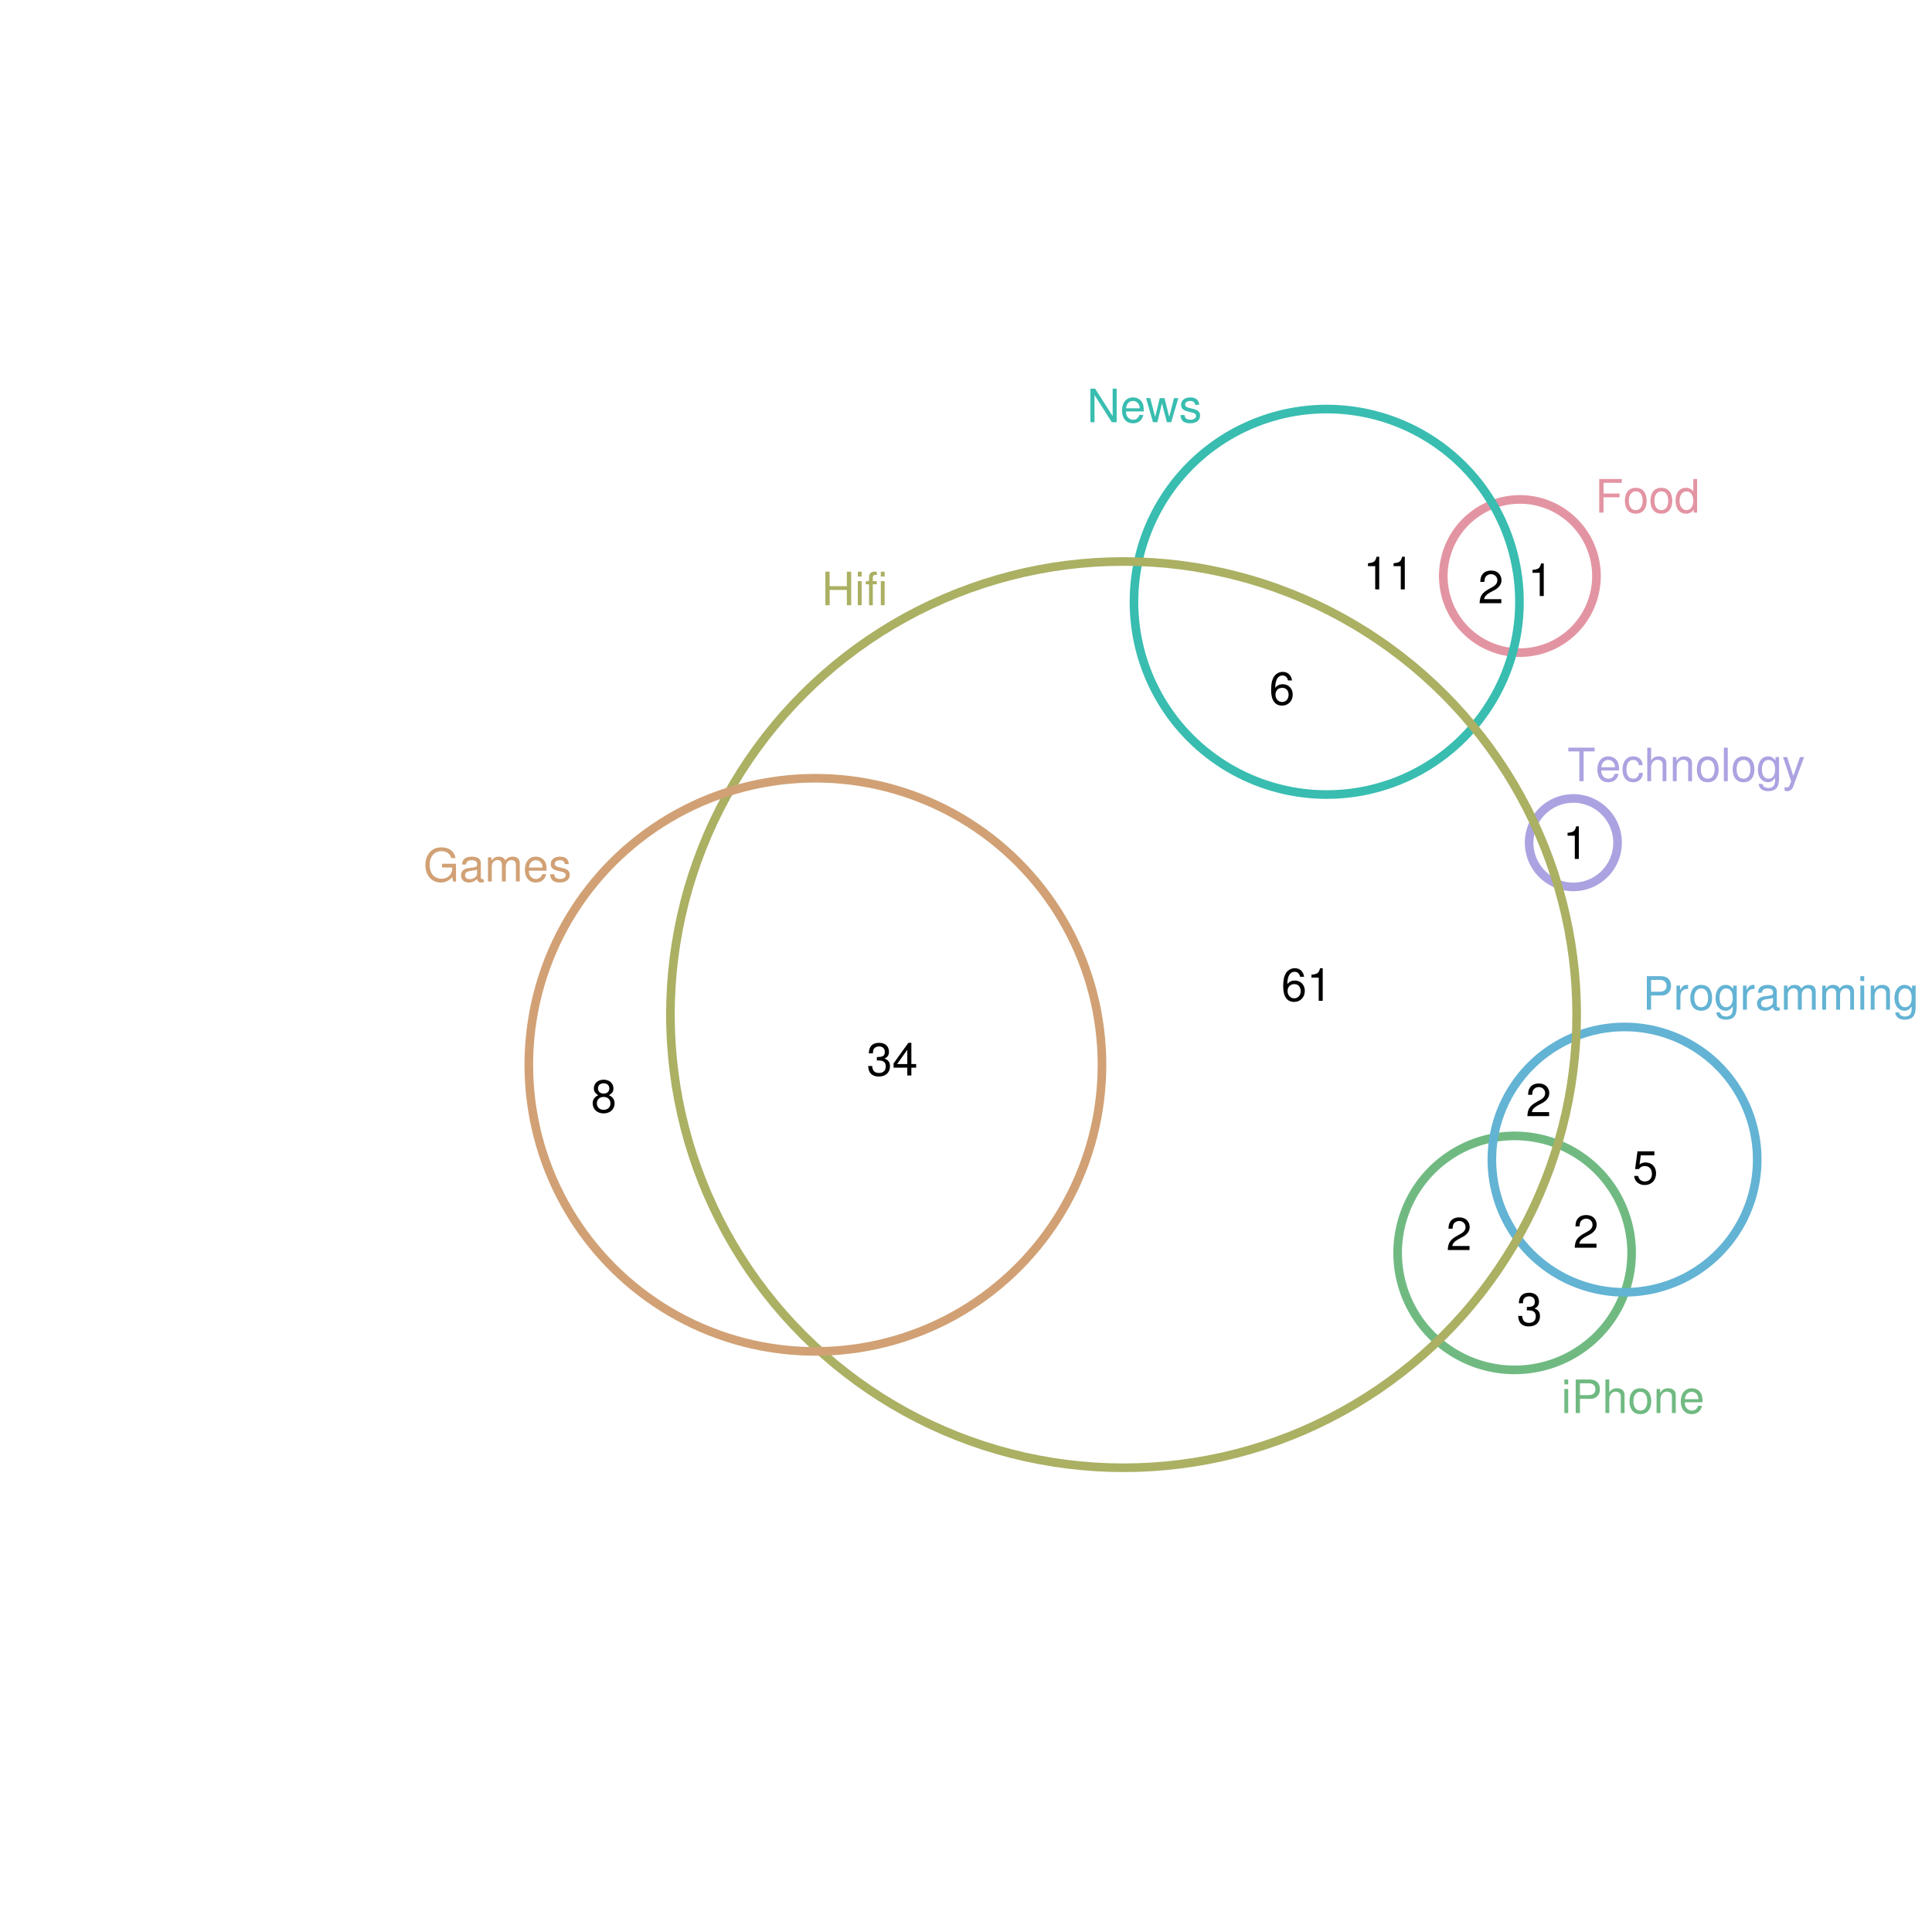 <?xml version="1.0" encoding="UTF-8" standalone="no"?>
<svg
   xmlns:dc="http://purl.org/dc/elements/1.1/"
   xmlns:cc="http://creativecommons.org/ns#"
   xmlns:rdf="http://www.w3.org/1999/02/22-rdf-syntax-ns#"
   xmlns:svg="http://www.w3.org/2000/svg"
   xmlns="http://www.w3.org/2000/svg"
   xmlns:xlink="http://www.w3.org/1999/xlink"
   xmlns:sodipodi="http://sodipodi.sourceforge.net/DTD/sodipodi-0.dtd"
   xmlns:inkscape="http://www.inkscape.org/namespaces/inkscape"
   width="504pt"
   height="504pt"
   viewBox="0 0 504 504"
   version="1.1"
   id="svg291"
   inkscape:version="0.91 r13725"
   sodipodi:docname="q28.zones.zones-wilkinson.svg">
  <sodipodi:namedview
     pagecolor="#ffffff"
     bordercolor="#666666"
     borderopacity="1"
     objecttolerance="10"
     gridtolerance="10"
     guidetolerance="10"
     inkscape:pageopacity="0"
     inkscape:pageshadow="2"
     inkscape:window-width="1920"
     inkscape:window-height="1016"
     id="namedview564"
     showgrid="false"
     inkscape:zoom="1.4984127"
     inkscape:cx="320.85954"
     inkscape:cy="386.14561"
     inkscape:window-x="0"
     inkscape:window-y="27"
     inkscape:window-maximized="1"
     inkscape:current-layer="svg291" />
  <defs
     id="defs293">
    <g
       id="g295">
      <symbol
         overflow="visible"
         id="glyph0-0">
        <path
           style="stroke:none;"
           d=""
           id="path298" />
      </symbol>
      <symbol
         overflow="visible"
         id="glyph0-1">
        <path
           style="stroke:none;"
           d="M 4.25 -7.766 L 7.109 -7.766 L 7.109 -8.75 L 0.25 -8.75 L 0.25 -7.766 L 3.125 -7.766 L 3.125 0 L 4.25 0 Z M 4.25 -7.766 "
           id="path301" />
      </symbol>
      <symbol
         overflow="visible"
         id="glyph0-2">
        <path
           style="stroke:none;"
           d="M 6.156 -2.812 C 6.156 -3.766 6.078 -4.344 5.906 -4.812 C 5.5 -5.844 4.531 -6.469 3.359 -6.469 C 1.609 -6.469 0.484 -5.125 0.484 -3.062 C 0.484 -1 1.578 0.281 3.344 0.281 C 4.781 0.281 5.766 -0.547 6.031 -1.906 L 5.016 -1.906 C 4.734 -1.078 4.172 -0.641 3.375 -0.641 C 2.734 -0.641 2.203 -0.938 1.859 -1.469 C 1.625 -1.828 1.531 -2.188 1.531 -2.812 Z M 1.547 -3.625 C 1.625 -4.781 2.344 -5.547 3.344 -5.547 C 4.328 -5.547 5.094 -4.734 5.094 -3.703 C 5.094 -3.672 5.094 -3.641 5.078 -3.625 Z M 1.547 -3.625 "
           id="path304" />
      </symbol>
      <symbol
         overflow="visible"
         id="glyph0-3">
        <path
           style="stroke:none;"
           d="M 5.656 -4.172 C 5.609 -4.781 5.469 -5.188 5.234 -5.531 C 4.797 -6.125 4.047 -6.469 3.172 -6.469 C 1.469 -6.469 0.375 -5.125 0.375 -3.031 C 0.375 -1.016 1.453 0.281 3.156 0.281 C 4.656 0.281 5.609 -0.625 5.719 -2.156 L 4.719 -2.156 C 4.547 -1.156 4.031 -0.641 3.188 -0.641 C 2.078 -0.641 1.422 -1.547 1.422 -3.031 C 1.422 -4.609 2.062 -5.547 3.156 -5.547 C 4 -5.547 4.531 -5.047 4.641 -4.172 Z M 5.656 -4.172 "
           id="path307" />
      </symbol>
      <symbol
         overflow="visible"
         id="glyph0-4">
        <path
           style="stroke:none;"
           d="M 0.844 -8.75 L 0.844 0 L 1.844 0 L 1.844 -3.469 C 1.844 -4.75 2.516 -5.594 3.547 -5.594 C 3.859 -5.594 4.188 -5.484 4.422 -5.297 C 4.719 -5.094 4.844 -4.797 4.844 -4.359 L 4.844 0 L 5.828 0 L 5.828 -4.75 C 5.828 -5.812 5.078 -6.469 3.859 -6.469 C 2.969 -6.469 2.422 -6.188 1.844 -5.422 L 1.844 -8.75 Z M 0.844 -8.75 "
           id="path310" />
      </symbol>
      <symbol
         overflow="visible"
         id="glyph0-5">
        <path
           style="stroke:none;"
           d="M 0.844 -6.281 L 0.844 0 L 1.844 0 L 1.844 -3.469 C 1.844 -4.75 2.516 -5.594 3.547 -5.594 C 4.344 -5.594 4.844 -5.109 4.844 -4.359 L 4.844 0 L 5.844 0 L 5.844 -4.75 C 5.844 -5.797 5.062 -6.469 3.859 -6.469 C 2.922 -6.469 2.312 -6.109 1.766 -5.234 L 1.766 -6.281 Z M 0.844 -6.281 "
           id="path313" />
      </symbol>
      <symbol
         overflow="visible"
         id="glyph0-6">
        <path
           style="stroke:none;"
           d="M 3.266 -6.469 C 1.5 -6.469 0.438 -5.203 0.438 -3.094 C 0.438 -0.984 1.484 0.281 3.281 0.281 C 5.047 0.281 6.125 -0.984 6.125 -3.047 C 6.125 -5.219 5.078 -6.469 3.266 -6.469 Z M 3.281 -5.547 C 4.406 -5.547 5.078 -4.625 5.078 -3.062 C 5.078 -1.578 4.375 -0.641 3.281 -0.641 C 2.156 -0.641 1.469 -1.578 1.469 -3.094 C 1.469 -4.609 2.156 -5.547 3.281 -5.547 Z M 3.281 -5.547 "
           id="path316" />
      </symbol>
      <symbol
         overflow="visible"
         id="glyph0-7">
        <path
           style="stroke:none;"
           d="M 1.828 -8.75 L 0.812 -8.75 L 0.812 0 L 1.828 0 Z M 1.828 -8.75 "
           id="path319" />
      </symbol>
      <symbol
         overflow="visible"
         id="glyph0-8">
        <path
           style="stroke:none;"
           d="M 4.938 -6.281 L 4.938 -5.375 C 4.438 -6.125 3.828 -6.469 3.031 -6.469 C 1.422 -6.469 0.344 -5.078 0.344 -3.031 C 0.344 -2 0.625 -1.156 1.141 -0.562 C 1.609 -0.031 2.281 0.281 2.938 0.281 C 3.734 0.281 4.281 -0.062 4.844 -0.859 L 4.844 -0.531 C 4.844 0.328 4.734 0.844 4.484 1.188 C 4.219 1.562 3.703 1.781 3.094 1.781 C 2.641 1.781 2.234 1.656 1.953 1.438 C 1.734 1.266 1.625 1.094 1.578 0.719 L 0.547 0.719 C 0.656 1.906 1.578 2.609 3.062 2.609 C 4 2.609 4.797 2.312 5.203 1.812 C 5.688 1.234 5.875 0.438 5.875 -1.031 L 5.875 -6.281 Z M 3.125 -5.547 C 4.219 -5.547 4.844 -4.625 4.844 -3.062 C 4.844 -1.562 4.203 -0.641 3.141 -0.641 C 2.047 -0.641 1.391 -1.578 1.391 -3.094 C 1.391 -4.609 2.062 -5.547 3.125 -5.547 Z M 3.125 -5.547 "
           id="path322" />
      </symbol>
      <symbol
         overflow="visible"
         id="glyph0-9">
        <path
           style="stroke:none;"
           d="M 4.656 -6.281 L 2.922 -1.391 L 1.312 -6.281 L 0.234 -6.281 L 2.359 0.031 L 1.984 1.016 C 1.828 1.469 1.594 1.625 1.172 1.625 C 1.031 1.625 0.859 1.609 0.641 1.562 L 0.641 2.453 C 0.859 2.562 1.062 2.609 1.312 2.609 C 1.641 2.609 1.984 2.516 2.25 2.312 C 2.562 2.094 2.75 1.828 2.938 1.312 L 5.734 -6.281 Z M 4.656 -6.281 "
           id="path325" />
      </symbol>
      <symbol
         overflow="visible"
         id="glyph0-10">
        <path
           style="stroke:none;"
           d="M 2.203 -3.984 L 6.375 -3.984 L 6.375 -4.969 L 2.203 -4.969 L 2.203 -7.766 L 6.953 -7.766 L 6.953 -8.75 L 1.078 -8.75 L 1.078 0 L 2.203 0 Z M 2.203 -3.984 "
           id="path328" />
      </symbol>
      <symbol
         overflow="visible"
         id="glyph0-11">
        <path
           style="stroke:none;"
           d="M 5.938 -8.75 L 4.938 -8.75 L 4.938 -5.5 C 4.531 -6.125 3.859 -6.469 3.016 -6.469 C 1.375 -6.469 0.312 -5.156 0.312 -3.156 C 0.312 -1.031 1.359 0.281 3.047 0.281 C 3.906 0.281 4.516 -0.047 5.047 -0.828 L 5.047 0 L 5.938 0 Z M 3.188 -5.531 C 4.266 -5.531 4.938 -4.578 4.938 -3.078 C 4.938 -1.625 4.25 -0.656 3.188 -0.656 C 2.094 -0.656 1.359 -1.625 1.359 -3.094 C 1.359 -4.562 2.094 -5.531 3.188 -5.531 Z M 3.188 -5.531 "
           id="path331" />
      </symbol>
      <symbol
         overflow="visible"
         id="glyph0-12">
        <path
           style="stroke:none;"
           d="M 7.75 -8.75 L 6.703 -8.75 L 6.703 -1.594 L 2.125 -8.75 L 0.906 -8.75 L 0.906 0 L 1.969 0 L 1.969 -7.094 L 6.484 0 L 7.75 0 Z M 7.75 -8.75 "
           id="path334" />
      </symbol>
      <symbol
         overflow="visible"
         id="glyph0-13">
        <path
           style="stroke:none;"
           d="M 6.641 0 L 8.5 -6.281 L 7.375 -6.281 L 6.125 -1.391 L 4.891 -6.281 L 3.656 -6.281 L 2.453 -1.391 L 1.172 -6.281 L 0.078 -6.281 L 1.891 0 L 3.031 0 L 4.234 -4.938 L 5.516 0 Z M 6.641 0 "
           id="path337" />
      </symbol>
      <symbol
         overflow="visible"
         id="glyph0-14">
        <path
           style="stroke:none;"
           d="M 5.25 -4.531 C 5.25 -5.766 4.422 -6.469 2.969 -6.469 C 1.516 -6.469 0.562 -5.719 0.562 -4.547 C 0.562 -3.562 1.062 -3.094 2.562 -2.734 L 3.484 -2.516 C 4.188 -2.344 4.469 -2.094 4.469 -1.625 C 4.469 -1.047 3.875 -0.641 3 -0.641 C 2.453 -0.641 2 -0.797 1.75 -1.062 C 1.594 -1.25 1.531 -1.422 1.469 -1.875 L 0.406 -1.875 C 0.453 -0.422 1.266 0.281 2.922 0.281 C 4.5 0.281 5.516 -0.5 5.516 -1.719 C 5.516 -2.656 4.984 -3.172 3.734 -3.469 L 2.766 -3.703 C 1.953 -3.891 1.609 -4.156 1.609 -4.594 C 1.609 -5.172 2.125 -5.547 2.938 -5.547 C 3.75 -5.547 4.172 -5.203 4.203 -4.531 Z M 5.25 -4.531 "
           id="path340" />
      </symbol>
      <symbol
         overflow="visible"
         id="glyph0-15">
        <path
           style="stroke:none;"
           d="M 1.797 -6.281 L 0.797 -6.281 L 0.797 0 L 1.797 0 Z M 1.797 -8.75 L 0.797 -8.75 L 0.797 -7.484 L 1.797 -7.484 Z M 1.797 -8.75 "
           id="path343" />
      </symbol>
      <symbol
         overflow="visible"
         id="glyph0-16">
        <path
           style="stroke:none;"
           d="M 2.203 -3.703 L 4.953 -3.703 C 5.641 -3.703 6.188 -3.906 6.641 -4.328 C 7.172 -4.812 7.406 -5.375 7.406 -6.188 C 7.406 -7.828 6.438 -8.75 4.703 -8.75 L 1.094 -8.75 L 1.094 0 L 2.203 0 Z M 2.203 -4.688 L 2.203 -7.766 L 4.531 -7.766 C 5.609 -7.766 6.234 -7.188 6.234 -6.234 C 6.234 -5.266 5.609 -4.688 4.531 -4.688 Z M 2.203 -4.688 "
           id="path346" />
      </symbol>
      <symbol
         overflow="visible"
         id="glyph0-17">
        <path
           style="stroke:none;"
           d="M 0.828 -6.281 L 0.828 0 L 1.844 0 L 1.844 -3.266 C 1.844 -4.156 2.062 -4.75 2.547 -5.094 C 2.859 -5.328 3.156 -5.406 3.859 -5.406 L 3.859 -6.438 C 3.688 -6.453 3.594 -6.469 3.469 -6.469 C 2.812 -6.469 2.328 -6.078 1.75 -5.141 L 1.75 -6.281 Z M 0.828 -6.281 "
           id="path349" />
      </symbol>
      <symbol
         overflow="visible"
         id="glyph0-18">
        <path
           style="stroke:none;"
           d="M 6.422 -0.594 C 6.312 -0.562 6.266 -0.562 6.203 -0.562 C 5.859 -0.562 5.656 -0.75 5.656 -1.062 L 5.656 -4.75 C 5.656 -5.875 4.844 -6.469 3.297 -6.469 C 2.391 -6.469 1.625 -6.203 1.219 -5.734 C 0.922 -5.406 0.797 -5.047 0.781 -4.422 L 1.781 -4.422 C 1.875 -5.203 2.328 -5.547 3.266 -5.547 C 4.156 -5.547 4.672 -5.203 4.672 -4.609 L 4.672 -4.344 C 4.672 -3.922 4.422 -3.75 3.625 -3.641 C 2.203 -3.469 1.984 -3.422 1.609 -3.266 C 0.875 -2.969 0.5 -2.406 0.5 -1.578 C 0.5 -0.438 1.297 0.281 2.562 0.281 C 3.359 0.281 4 0 4.703 -0.641 C 4.781 -0.016 5.094 0.281 5.734 0.281 C 5.938 0.281 6.094 0.25 6.422 0.172 Z M 4.672 -1.984 C 4.672 -1.641 4.578 -1.438 4.266 -1.156 C 3.859 -0.797 3.375 -0.594 2.781 -0.594 C 2 -0.594 1.547 -0.969 1.547 -1.609 C 1.547 -2.266 1.984 -2.609 3.062 -2.766 C 4.109 -2.906 4.328 -2.953 4.672 -3.109 Z M 4.672 -1.984 "
           id="path352" />
      </symbol>
      <symbol
         overflow="visible"
         id="glyph0-19">
        <path
           style="stroke:none;"
           d="M 0.844 -6.281 L 0.844 0 L 1.844 0 L 1.844 -3.953 C 1.844 -4.859 2.516 -5.594 3.328 -5.594 C 4.062 -5.594 4.484 -5.141 4.484 -4.328 L 4.484 0 L 5.5 0 L 5.5 -3.953 C 5.5 -4.859 6.156 -5.594 6.969 -5.594 C 7.703 -5.594 8.141 -5.125 8.141 -4.328 L 8.141 0 L 9.141 0 L 9.141 -4.719 C 9.141 -5.844 8.5 -6.469 7.312 -6.469 C 6.484 -6.469 5.969 -6.219 5.391 -5.516 C 5.016 -6.188 4.516 -6.469 3.703 -6.469 C 2.859 -6.469 2.297 -6.156 1.766 -5.406 L 1.766 -6.281 Z M 0.844 -6.281 "
           id="path355" />
      </symbol>
      <symbol
         overflow="visible"
         id="glyph0-20">
        <path
           style="stroke:none;"
           d="M 6.609 -3.984 L 6.609 0 L 7.734 0 L 7.734 -8.75 L 6.609 -8.75 L 6.609 -4.969 L 2.109 -4.969 L 2.109 -8.75 L 1 -8.75 L 1 0 L 2.125 0 L 2.125 -3.984 Z M 6.609 -3.984 "
           id="path358" />
      </symbol>
      <symbol
         overflow="visible"
         id="glyph0-21">
        <path
           style="stroke:none;"
           d="M 3.094 -6.281 L 2.047 -6.281 L 2.047 -7.266 C 2.047 -7.688 2.297 -7.906 2.75 -7.906 C 2.828 -7.906 2.875 -7.906 3.094 -7.891 L 3.094 -8.719 C 2.875 -8.766 2.734 -8.781 2.531 -8.781 C 1.609 -8.781 1.062 -8.25 1.062 -7.359 L 1.062 -6.281 L 0.219 -6.281 L 0.219 -5.469 L 1.062 -5.469 L 1.062 0 L 2.047 0 L 2.047 -5.469 L 3.094 -5.469 Z M 3.094 -6.281 "
           id="path361" />
      </symbol>
      <symbol
         overflow="visible"
         id="glyph0-22">
        <path
           style="stroke:none;"
           d="M 8.516 -4.625 L 4.859 -4.625 L 4.859 -3.641 L 7.531 -3.641 L 7.531 -3.391 C 7.531 -1.844 6.375 -0.703 4.781 -0.703 C 3.891 -0.703 3.078 -1.031 2.562 -1.594 C 1.984 -2.219 1.641 -3.266 1.641 -4.344 C 1.641 -6.484 2.875 -7.906 4.719 -7.906 C 6.047 -7.906 7.016 -7.219 7.25 -6.094 L 8.391 -6.094 C 8.078 -7.875 6.734 -8.891 4.734 -8.891 C 3.656 -8.891 2.797 -8.609 2.109 -8.047 C 1.109 -7.219 0.531 -5.859 0.531 -4.281 C 0.531 -1.594 2.172 0.281 4.531 0.281 C 5.719 0.281 6.672 -0.172 7.531 -1.109 L 7.797 0.047 L 8.516 0.047 Z M 8.516 -4.625 "
           id="path364" />
      </symbol>
      <symbol
         overflow="visible"
         id="glyph0-23">
        <path
           style="stroke:none;"
           d="M 3.109 -6.062 L 3.109 0 L 4.156 0 L 4.156 -8.516 L 3.469 -8.516 C 3.094 -7.203 2.859 -7.016 1.219 -6.812 L 1.219 -6.062 Z M 3.109 -6.062 "
           id="path367" />
      </symbol>
      <symbol
         overflow="visible"
         id="glyph0-24">
        <path
           style="stroke:none;"
           d="M 6.078 -1.047 L 1.594 -1.047 C 1.703 -1.734 2.094 -2.188 3.125 -2.797 L 4.328 -3.438 C 5.516 -4.094 6.125 -4.969 6.125 -6.016 C 6.125 -6.719 5.844 -7.375 5.344 -7.844 C 4.844 -8.297 4.219 -8.516 3.406 -8.516 C 2.328 -8.516 1.531 -8.125 1.062 -7.406 C 0.75 -6.953 0.625 -6.422 0.594 -5.562 L 1.656 -5.562 C 1.688 -6.125 1.766 -6.484 1.906 -6.75 C 2.188 -7.266 2.734 -7.578 3.375 -7.578 C 4.328 -7.578 5.047 -6.906 5.047 -5.984 C 5.047 -5.312 4.656 -4.734 3.906 -4.312 L 2.797 -3.688 C 1.016 -2.672 0.5 -1.875 0.406 0 L 6.078 0 Z M 6.078 -1.047 "
           id="path370" />
      </symbol>
      <symbol
         overflow="visible"
         id="glyph0-25">
        <path
           style="stroke:none;"
           d="M 2.656 -3.906 L 3.234 -3.906 C 4.391 -3.906 4.984 -3.391 4.984 -2.359 C 4.984 -1.297 4.328 -0.656 3.234 -0.656 C 2.078 -0.656 1.516 -1.234 1.438 -2.469 L 0.391 -2.469 C 0.438 -1.781 0.547 -1.344 0.75 -0.953 C 1.188 -0.141 2.031 0.281 3.188 0.281 C 4.938 0.281 6.078 -0.766 6.078 -2.375 C 6.078 -3.453 5.656 -4.062 4.625 -4.406 C 5.422 -4.719 5.812 -5.312 5.812 -6.172 C 5.812 -7.625 4.844 -8.516 3.234 -8.516 C 1.516 -8.516 0.594 -7.578 0.562 -5.766 L 1.625 -5.766 C 1.625 -6.281 1.688 -6.562 1.812 -6.828 C 2.047 -7.297 2.578 -7.578 3.234 -7.578 C 4.172 -7.578 4.734 -7.031 4.734 -6.125 C 4.734 -5.531 4.531 -5.172 4.062 -4.984 C 3.766 -4.859 3.391 -4.812 2.656 -4.797 Z M 2.656 -3.906 "
           id="path373" />
      </symbol>
      <symbol
         overflow="visible"
         id="glyph0-26">
        <path
           style="stroke:none;"
           d="M 5.719 -8.516 L 1.312 -8.516 L 0.688 -3.875 L 1.656 -3.875 C 2.141 -4.469 2.562 -4.672 3.219 -4.672 C 4.359 -4.672 5.078 -3.891 5.078 -2.625 C 5.078 -1.406 4.375 -0.656 3.219 -0.656 C 2.297 -0.656 1.734 -1.125 1.469 -2.094 L 0.422 -2.094 C 0.562 -1.391 0.688 -1.062 0.938 -0.75 C 1.422 -0.094 2.281 0.281 3.234 0.281 C 4.953 0.281 6.156 -0.969 6.156 -2.766 C 6.156 -4.453 5.047 -5.609 3.406 -5.609 C 2.812 -5.609 2.328 -5.453 1.844 -5.094 L 2.172 -7.469 L 5.719 -7.469 Z M 5.719 -8.516 "
           id="path376" />
      </symbol>
      <symbol
         overflow="visible"
         id="glyph0-27">
        <path
           style="stroke:none;"
           d="M 5.969 -6.281 C 5.766 -7.688 4.859 -8.516 3.562 -8.516 C 2.625 -8.516 1.781 -8.047 1.281 -7.297 C 0.75 -6.469 0.516 -5.422 0.516 -3.875 C 0.516 -2.453 0.734 -1.531 1.234 -0.781 C 1.688 -0.094 2.438 0.281 3.375 0.281 C 4.984 0.281 6.156 -0.922 6.156 -2.594 C 6.156 -4.172 5.078 -5.297 3.547 -5.297 C 2.719 -5.297 2.047 -4.969 1.594 -4.344 C 1.609 -6.422 2.281 -7.578 3.484 -7.578 C 4.234 -7.578 4.75 -7.109 4.922 -6.281 Z M 3.422 -4.359 C 4.438 -4.359 5.078 -3.641 5.078 -2.516 C 5.078 -1.438 4.359 -0.656 3.391 -0.656 C 2.406 -0.656 1.656 -1.469 1.656 -2.562 C 1.656 -3.625 2.375 -4.359 3.422 -4.359 Z M 3.422 -4.359 "
           id="path379" />
      </symbol>
      <symbol
         overflow="visible"
         id="glyph0-28">
        <path
           style="stroke:none;"
           d="M 3.922 -2.047 L 3.922 0 L 4.984 0 L 4.984 -2.047 L 6.234 -2.047 L 6.234 -2.984 L 4.984 -2.984 L 4.984 -8.516 L 4.203 -8.516 L 0.344 -3.156 L 0.344 -2.047 Z M 3.922 -2.984 L 1.266 -2.984 L 3.922 -6.703 Z M 3.922 -2.984 "
           id="path382" />
      </symbol>
      <symbol
         overflow="visible"
         id="glyph0-29">
        <path
           style="stroke:none;"
           d="M 4.688 -4.469 C 5.562 -5 5.859 -5.438 5.859 -6.234 C 5.859 -7.578 4.812 -8.516 3.297 -8.516 C 1.797 -8.516 0.75 -7.578 0.75 -6.234 C 0.75 -5.453 1.031 -5.016 1.891 -4.469 C 0.922 -4.016 0.438 -3.297 0.438 -2.359 C 0.438 -0.797 1.625 0.281 3.297 0.281 C 4.984 0.281 6.156 -0.797 6.156 -2.359 C 6.156 -3.297 5.672 -4.016 4.688 -4.469 Z M 3.297 -7.578 C 4.203 -7.578 4.781 -7.047 4.781 -6.219 C 4.781 -5.422 4.188 -4.891 3.297 -4.891 C 2.406 -4.891 1.828 -5.422 1.828 -6.234 C 1.828 -7.047 2.406 -7.578 3.297 -7.578 Z M 3.297 -4.016 C 4.359 -4.016 5.078 -3.344 5.078 -2.344 C 5.078 -1.328 4.359 -0.656 3.281 -0.656 C 2.25 -0.656 1.531 -1.344 1.531 -2.344 C 1.531 -3.344 2.25 -4.016 3.297 -4.016 Z M 3.297 -4.016 "
           id="path385" />
      </symbol>
    </g>
  </defs>
  <path
     inkscape:connector-curvature="0"
     id="path390"
     d="m 421.965,219.465 -0.016,-0.363 -0.027,-0.359 -0.039,-0.359 -0.055,-0.359 -0.062,-0.359 -0.07,-0.352 -0.086,-0.355 -0.094,-0.348 -0.109,-0.348 -0.117,-0.344 -0.129,-0.336 -0.137,-0.336 -0.148,-0.332 -0.16,-0.324 -0.168,-0.32 -0.18,-0.312 -0.191,-0.312 -0.199,-0.301 -0.207,-0.297 -0.219,-0.289 -0.227,-0.285 -0.234,-0.273 -0.246,-0.27 -0.25,-0.258 -0.262,-0.254 -0.266,-0.242 -0.277,-0.238 -0.281,-0.227 -0.293,-0.215 -0.293,-0.211 -0.305,-0.199 -0.309,-0.188 -0.316,-0.18 -0.32,-0.172 -0.324,-0.156 -0.332,-0.148 -0.332,-0.141 -0.34,-0.129 L 414,208.855 413.656,208.75 l -0.352,-0.098 -0.352,-0.082 -0.355,-0.074 -0.355,-0.062 -0.359,-0.051 -0.359,-0.039 -0.363,-0.031 -0.363,-0.016 -0.359,-0.004 -0.363,0.004 -0.363,0.016 -0.359,0.031 -0.363,0.039 -0.355,0.051 -0.359,0.062 -0.355,0.074 -0.352,0.082 -0.348,0.098 -0.348,0.105 -0.344,0.117 -0.34,0.129 -0.332,0.141 -0.332,0.148 -0.324,0.156 -0.32,0.172 -0.316,0.18 -0.309,0.188 -0.301,0.199 -0.297,0.211 -0.289,0.215 -0.285,0.227 -0.273,0.238 -0.27,0.242 -0.262,0.254 -0.25,0.258 -0.246,0.27 -0.234,0.273 -0.227,0.285 -0.219,0.289 -0.207,0.297 -0.199,0.301 -0.188,0.312 -0.18,0.312 -0.172,0.32 -0.16,0.324 -0.148,0.332 -0.137,0.336 -0.129,0.336 -0.117,0.344 -0.105,0.348 -0.098,0.348 -0.082,0.355 -0.074,0.352 -0.062,0.359 -0.051,0.359 -0.039,0.359 -0.031,0.359 -0.016,0.363 -0.008,0.363 0.008,0.363 0.016,0.359 0.031,0.363 0.039,0.359 0.051,0.359 0.062,0.355 0.074,0.355 0.082,0.352 0.098,0.352 0.105,0.344 0.117,0.344 0.129,0.34 0.137,0.336 0.148,0.328 0.16,0.328 0.172,0.32 0.18,0.312 0.188,0.309 0.199,0.305 0.207,0.297 0.219,0.289 0.227,0.281 0.234,0.277 0.246,0.266 0.25,0.262 0.262,0.254 0.27,0.242 0.273,0.234 0.285,0.227 0.289,0.219 0.297,0.207 0.301,0.199 0.309,0.191 0.316,0.18 0.32,0.168 0.324,0.16 0.332,0.148 0.332,0.141 0.34,0.125 0.344,0.117 0.348,0.109 0.348,0.094 0.352,0.086 0.355,0.074 0.359,0.062 0.355,0.051 0.363,0.039 0.359,0.027 0.363,0.019 0.363,0.004 0.359,-0.004 0.363,-0.019 0.363,-0.027 0.359,-0.039 0.359,-0.051 0.355,-0.062 0.355,-0.074 0.352,-0.086 0.352,-0.094 0.344,-0.109 0.344,-0.117 0.34,-0.125 0.332,-0.141 0.332,-0.148 0.324,-0.16 0.32,-0.168 0.316,-0.18 0.309,-0.191 0.305,-0.199 0.293,-0.207 0.293,-0.219 0.281,-0.227 0.277,-0.234 0.266,-0.242 0.262,-0.254 0.25,-0.262 0.246,-0.266 0.234,-0.277 0.227,-0.281 0.219,-0.289 0.207,-0.297 0.199,-0.305 0.191,-0.309 0.18,-0.312 0.168,-0.32 0.16,-0.328 0.148,-0.328 0.137,-0.336 0.129,-0.34 0.117,-0.344 0.109,-0.344 0.094,-0.352 0.086,-0.352 0.07,-0.355 0.062,-0.355 0.055,-0.359 0.039,-0.359 0.027,-0.363 0.016,-0.359 0.008,-0.363 -0.008,-0.363"
     style="fill:none;stroke:#aba3e1;stroke-width:2.25;stroke-linecap:round;stroke-linejoin:round;stroke-miterlimit:10;stroke-opacity:1" />
  <path
     inkscape:connector-curvature="0"
     id="path392"
     d="m 416.461,149.637 -0.031,-0.625 -0.047,-0.629 -0.07,-0.621 -0.09,-0.621 -0.105,-0.621 -0.129,-0.613 -0.145,-0.609 -0.168,-0.605 -0.184,-0.602 -0.203,-0.594 -0.223,-0.586 -0.238,-0.582 -0.258,-0.57 -0.277,-0.562 -0.293,-0.555 -0.312,-0.547 -0.328,-0.535 -0.344,-0.523 -0.359,-0.516 -0.379,-0.5 -0.391,-0.492 -0.41,-0.477 -0.422,-0.465 -0.438,-0.449 -0.449,-0.438 -0.465,-0.422 -0.477,-0.406 -0.492,-0.395 -0.5,-0.375 -0.516,-0.363 -0.523,-0.344 -0.535,-0.328 -0.543,-0.312 -0.555,-0.293 -0.566,-0.273 -0.57,-0.262 -0.582,-0.238 -0.586,-0.223 -0.594,-0.203 -0.602,-0.184 -0.605,-0.168 -0.609,-0.145 -0.613,-0.129 -0.621,-0.105 -0.621,-0.09 -0.621,-0.07 -0.629,-0.047 -0.625,-0.031 -0.629,-0.008 -0.625,0.008 -0.629,0.031 -0.625,0.047 -0.625,0.07 -0.621,0.09 -0.617,0.105 -0.617,0.129 -0.609,0.145 -0.605,0.168 -0.598,0.184 -0.594,0.203 -0.59,0.223 -0.578,0.238 -0.574,0.262 -0.562,0.273 -0.555,0.293 -0.543,0.312 -0.535,0.328 -0.527,0.344 -0.512,0.363 -0.504,0.375 -0.488,0.395 -0.477,0.406 -0.465,0.422 -0.453,0.438 -0.434,0.449 -0.426,0.465 -0.406,0.477 -0.391,0.492 -0.379,0.5 -0.359,0.516 -0.348,0.523 -0.324,0.535 -0.312,0.547 -0.293,0.555 -0.277,0.562 -0.258,0.57 -0.242,0.582 -0.219,0.586 -0.203,0.594 -0.188,0.602 -0.164,0.605 -0.148,0.609 -0.125,0.613 -0.109,0.621 -0.086,0.621 -0.07,0.621 -0.051,0.629 -0.027,0.625 -0.012,0.629 0.012,0.625 0.027,0.629 0.051,0.625 0.07,0.625 0.086,0.621 0.109,0.617 0.125,0.617 0.148,0.609 0.164,0.605 0.188,0.598 0.203,0.594 0.219,0.59 0.242,0.578 0.258,0.574 0.277,0.562 0.293,0.555 0.312,0.547 0.324,0.535 0.348,0.523 0.359,0.512 0.379,0.504 0.391,0.488 0.406,0.477 0.426,0.465 0.434,0.453 0.453,0.438 0.465,0.422 0.477,0.406 0.488,0.395 0.504,0.375 0.512,0.359 0.527,0.348 0.535,0.328 0.543,0.309 0.555,0.293 0.562,0.277 0.574,0.258 0.578,0.242 0.59,0.219 0.594,0.207 0.598,0.184 0.605,0.164 0.609,0.148 0.617,0.125 0.617,0.109 0.621,0.09 0.625,0.066 0.625,0.051 0.629,0.027 0.625,0.012 0.629,-0.012 0.625,-0.027 0.629,-0.051 0.621,-0.066 0.621,-0.09 0.621,-0.109 0.613,-0.125 0.609,-0.148 0.605,-0.164 0.602,-0.184 0.594,-0.207 0.586,-0.219 0.582,-0.242 0.57,-0.258 0.566,-0.277 0.555,-0.293 0.543,-0.309 0.535,-0.328 0.523,-0.348 0.516,-0.359 0.5,-0.375 0.492,-0.395 0.477,-0.406 0.465,-0.422 0.449,-0.438 0.438,-0.453 0.422,-0.465 0.41,-0.477 0.391,-0.488 0.379,-0.504 0.359,-0.512 0.344,-0.523 0.328,-0.535 0.312,-0.547 0.293,-0.555 0.277,-0.562 0.258,-0.574 0.238,-0.578 0.223,-0.59 0.203,-0.594 0.184,-0.598 0.168,-0.605 0.145,-0.609 0.129,-0.617 0.105,-0.617 0.09,-0.621 0.07,-0.625 0.047,-0.625 0.031,-0.629 0.008,-0.625 -0.008,-0.629"
     style="fill:none;stroke:#e394a3;stroke-width:2.25;stroke-linecap:round;stroke-linejoin:round;stroke-miterlimit:10;stroke-opacity:1" />
  <path
     inkscape:connector-curvature="0"
     id="path394"
     d="m 396.355,155.41 -0.074,-1.574 -0.125,-1.578 -0.172,-1.57 -0.223,-1.562 -0.273,-1.555 -0.32,-1.547 -0.367,-1.535 -0.418,-1.527 -0.465,-1.508 -0.512,-1.496 -0.559,-1.477 -0.602,-1.461 -0.652,-1.438 -0.695,-1.418 -0.738,-1.398 -0.781,-1.371 -0.828,-1.348 -0.867,-1.32 -0.906,-1.293 -0.949,-1.262 -0.988,-1.234 -1.023,-1.199 -1.066,-1.168 -1.098,-1.137 -1.133,-1.098 -1.172,-1.062 -1.199,-1.027 -1.234,-0.988 -1.262,-0.945 -1.293,-0.91 -1.32,-0.867 -1.348,-0.824 -1.371,-0.785 -1.395,-0.738 -1.418,-0.695 -1.441,-0.648 -1.461,-0.605 -1.477,-0.559 -1.496,-0.512 -1.508,-0.465 -1.523,-0.414 -1.535,-0.371 -1.547,-0.32 -1.559,-0.27 -1.562,-0.223 -1.57,-0.176 -1.574,-0.121 -1.578,-0.078 -1.578,-0.023 -1.582,0.023 -1.578,0.078 -1.574,0.121 -1.57,0.176 -1.562,0.223 -1.559,0.27 -1.543,0.32 -1.539,0.371 -1.523,0.414 -1.508,0.465 -1.496,0.512 -1.477,0.559 -1.461,0.605 -1.438,0.648 -1.418,0.695 -1.398,0.738 -1.371,0.785 -1.348,0.824 -1.32,0.867 -1.293,0.91 -1.262,0.945 -1.234,0.988 -1.199,1.027 -1.168,1.062 -1.137,1.098 -1.098,1.137 -1.062,1.168 -1.027,1.199 -0.988,1.234 -0.949,1.262 -0.906,1.293 -0.867,1.32 -0.824,1.348 -0.785,1.371 -0.738,1.398 -0.695,1.418 -0.648,1.438 -0.605,1.461 -0.559,1.477 -0.512,1.496 -0.465,1.508 -0.418,1.527 -0.367,1.535 -0.32,1.547 -0.273,1.555 -0.223,1.562 -0.172,1.57 -0.125,1.578 -0.074,1.574 -0.023,1.582 0.023,1.578 0.074,1.578 0.125,1.574 0.172,1.57 0.223,1.566 0.273,1.555 0.32,1.547 0.367,1.535 0.418,1.523 0.465,1.512 0.512,1.492 0.559,1.48 0.605,1.457 0.648,1.441 0.695,1.418 0.738,1.395 0.785,1.375 0.824,1.344 0.867,1.32 0.906,1.293 0.949,1.266 0.988,1.23 1.027,1.203 1.062,1.168 1.098,1.133 1.137,1.102 1.168,1.062 1.199,1.023 1.234,0.988 1.262,0.949 1.293,0.91 1.32,0.867 1.348,0.824 1.371,0.781 1.398,0.738 1.418,0.695 1.438,0.652 1.461,0.605 1.477,0.559 1.496,0.508 1.508,0.465 1.523,0.418 1.539,0.371 1.543,0.32 1.559,0.27 1.562,0.223 1.57,0.172 1.574,0.125 1.578,0.074 1.582,0.027 1.578,-0.027 1.578,-0.074 1.574,-0.125 1.57,-0.172 1.562,-0.223 1.559,-0.27 1.547,-0.32 1.535,-0.371 1.523,-0.418 1.508,-0.465 1.496,-0.508 1.477,-0.559 1.461,-0.605 1.441,-0.652 1.418,-0.695 1.395,-0.738 1.371,-0.781 1.348,-0.824 1.32,-0.867 1.293,-0.91 1.262,-0.949 1.234,-0.988 1.199,-1.023 1.172,-1.062 1.133,-1.102 1.098,-1.133 1.066,-1.168 1.023,-1.203 0.988,-1.23 0.949,-1.266 0.906,-1.293 0.867,-1.32 0.828,-1.344 0.781,-1.375 0.738,-1.395 0.695,-1.418 0.652,-1.441 0.602,-1.457 0.559,-1.48 0.512,-1.492 0.465,-1.512 0.418,-1.523 0.367,-1.535 0.32,-1.547 0.273,-1.555 0.223,-1.566 0.172,-1.57 0.125,-1.574 0.074,-1.578 0.023,-1.578 -0.023,-1.582"
     style="fill:none;stroke:#38bdb0;stroke-width:2.25;stroke-linecap:round;stroke-linejoin:round;stroke-miterlimit:10;stroke-opacity:1" />
  <path
     inkscape:connector-curvature="0"
     id="path396"
     d="m 425.625,325.879 -0.047,-0.957 -0.074,-0.957 -0.105,-0.953 -0.133,-0.949 -0.168,-0.945 -0.191,-0.938 -0.227,-0.934 -0.254,-0.926 -0.281,-0.914 -0.309,-0.906 -0.34,-0.898 -0.367,-0.887 -0.395,-0.871 -0.422,-0.863 -0.449,-0.848 -0.473,-0.832 -0.504,-0.816 -0.523,-0.801 -0.551,-0.785 -0.578,-0.77 -0.598,-0.746 -0.625,-0.73 -0.645,-0.707 -0.668,-0.691 -0.688,-0.664 -0.711,-0.648 -0.727,-0.621 -0.75,-0.598 -0.766,-0.578 -0.785,-0.551 -0.801,-0.527 -0.816,-0.5 -0.836,-0.477 -0.844,-0.445 -0.863,-0.422 -0.875,-0.395 -0.883,-0.367 -0.898,-0.34 -0.906,-0.312 -0.918,-0.281 -0.926,-0.254 -0.93,-0.223 -0.941,-0.195 -0.941,-0.164 -0.949,-0.133 -0.953,-0.105 -0.957,-0.078 -0.957,-0.043 -0.961,-0.016 -0.957,0.016 -0.957,0.043 -0.957,0.078 -0.953,0.105 -0.949,0.133 -0.945,0.164 -0.938,0.195 -0.934,0.223 -0.926,0.254 -0.914,0.281 -0.906,0.312 -0.898,0.34 -0.887,0.367 -0.871,0.395 -0.863,0.422 -0.848,0.445 -0.832,0.477 -0.816,0.5 -0.801,0.527 -0.785,0.551 -0.77,0.578 -0.746,0.598 -0.73,0.621 -0.707,0.648 -0.691,0.664 -0.664,0.691 -0.648,0.707 -0.621,0.73 -0.602,0.746 -0.574,0.77 -0.551,0.785 -0.527,0.801 -0.5,0.816 -0.477,0.832 -0.449,0.848 -0.418,0.863 -0.398,0.871 -0.363,0.887 -0.34,0.898 -0.312,0.906 -0.281,0.914 -0.254,0.926 -0.223,0.934 -0.195,0.938 -0.164,0.945 -0.137,0.949 -0.102,0.953 -0.078,0.957 -0.043,0.957 -0.016,0.957 0.016,0.961 0.043,0.957 0.078,0.957 0.102,0.953 0.137,0.949 0.164,0.941 0.195,0.941 0.223,0.93 0.254,0.926 0.281,0.918 0.312,0.906 0.34,0.898 0.363,0.883 0.398,0.875 0.418,0.863 0.449,0.844 0.477,0.836 0.5,0.816 0.527,0.801 0.551,0.785 0.574,0.766 0.602,0.75 0.621,0.727 0.648,0.711 0.664,0.688 0.691,0.668 0.707,0.645 0.73,0.625 0.746,0.598 0.77,0.578 0.785,0.551 0.801,0.523 0.816,0.504 0.832,0.473 0.848,0.449 0.863,0.422 0.871,0.395 0.887,0.367 0.898,0.34 0.906,0.309 0.914,0.285 0.926,0.25 0.934,0.227 0.938,0.191 0.945,0.168 0.949,0.133 0.953,0.105 0.957,0.074 0.957,0.047 0.957,0.016 0.961,-0.016 0.957,-0.047 0.957,-0.074 0.953,-0.105 0.949,-0.133 0.941,-0.168 0.941,-0.191 0.93,-0.227 0.926,-0.25 0.918,-0.285 0.906,-0.309 0.898,-0.34 0.883,-0.367 0.875,-0.395 0.863,-0.422 0.844,-0.449 0.836,-0.473 0.816,-0.504 0.801,-0.523 0.785,-0.551 0.766,-0.578 0.75,-0.598 0.727,-0.625 0.711,-0.645 0.688,-0.668 0.668,-0.688 0.645,-0.711 0.625,-0.727 0.598,-0.75 0.578,-0.766 0.551,-0.785 0.523,-0.801 0.504,-0.816 0.473,-0.836 0.449,-0.844 0.422,-0.863 0.395,-0.875 0.367,-0.883 0.34,-0.898 0.309,-0.906 0.281,-0.918 0.254,-0.926 0.227,-0.93 0.191,-0.941 0.168,-0.941 0.133,-0.949 0.105,-0.953 0.074,-0.957 0.047,-0.957 0.016,-0.961 -0.016,-0.957"
     style="fill:none;stroke:#70ba82;stroke-width:2.25;stroke-linecap:round;stroke-linejoin:round;stroke-miterlimit:10;stroke-opacity:1" />
  <path
     inkscape:connector-curvature="0"
     id="path398"
     d="m 458.383,301.422 -0.051,-1.086 -0.086,-1.082 -0.117,-1.082 -0.156,-1.074 -0.188,-1.074 -0.219,-1.062 -0.254,-1.059 -0.285,-1.047 -0.32,-1.039 -0.352,-1.031 -0.387,-1.016 -0.414,-1.004 -0.449,-0.992 -0.477,-0.977 -0.508,-0.961 -0.539,-0.941 -0.57,-0.93 -0.598,-0.906 -0.625,-0.891 -0.652,-0.871 -0.68,-0.848 -0.707,-0.824 -0.73,-0.805 -0.758,-0.781 -0.777,-0.758 -0.805,-0.73 -0.828,-0.707 -0.848,-0.68 -0.871,-0.652 -0.887,-0.625 -0.91,-0.598 -0.926,-0.566 -0.945,-0.539 -0.961,-0.508 -0.977,-0.48 -0.992,-0.445 -1.004,-0.418 -1.016,-0.383 -1.027,-0.352 -1.039,-0.32 -1.051,-0.289 -1.059,-0.254 -1.062,-0.219 -1.07,-0.188 -1.078,-0.152 -1.078,-0.121 -1.086,-0.086 -1.086,-0.051 -1.086,-0.016 -1.086,0.016 -1.086,0.051 -1.086,0.086 -1.082,0.121 -1.074,0.152 -1.07,0.188 -1.066,0.219 -1.055,0.254 -1.051,0.289 -1.039,0.32 -1.027,0.352 -1.02,0.383 -1.004,0.418 -0.988,0.445 -0.977,0.48 -0.961,0.508 -0.945,0.539 -0.926,0.566 -0.91,0.598 -0.891,0.625 -0.867,0.652 -0.852,0.68 -0.824,0.707 -0.805,0.73 -0.781,0.758 -0.758,0.781 -0.73,0.805 -0.707,0.824 -0.68,0.848 -0.652,0.871 -0.625,0.891 -0.598,0.906 -0.566,0.93 -0.539,0.941 -0.508,0.961 -0.48,0.977 -0.445,0.992 -0.418,1.004 -0.383,1.016 -0.352,1.031 -0.32,1.039 -0.285,1.047 -0.254,1.059 -0.223,1.062 -0.188,1.074 -0.152,1.074 -0.117,1.082 -0.086,1.082 -0.051,1.086 -0.019,1.086 0.019,1.09 0.051,1.086 0.086,1.082 0.117,1.082 0.152,1.074 0.188,1.074 0.223,1.062 0.254,1.059 0.285,1.047 0.32,1.039 0.352,1.031 0.383,1.016 0.418,1.004 0.445,0.992 0.48,0.977 0.508,0.961 0.539,0.941 0.566,0.93 0.598,0.906 0.625,0.891 0.652,0.871 0.68,0.848 0.707,0.824 0.73,0.805 0.758,0.781 0.781,0.758 0.805,0.73 0.824,0.707 0.852,0.68 0.867,0.652 0.891,0.625 0.91,0.598 0.926,0.566 0.945,0.539 0.961,0.508 0.977,0.48 0.988,0.445 1.004,0.418 1.02,0.383 1.027,0.352 1.039,0.32 1.051,0.289 1.055,0.254 1.066,0.219 1.07,0.188 1.074,0.152 1.082,0.121 1.086,0.086 1.086,0.051 1.086,0.016 1.086,-0.016 1.086,-0.051 1.086,-0.086 1.078,-0.121 1.078,-0.152 1.07,-0.188 1.062,-0.219 1.059,-0.254 1.051,-0.289 1.039,-0.32 1.027,-0.352 1.016,-0.383 1.004,-0.418 0.992,-0.445 0.977,-0.48 0.961,-0.508 0.945,-0.539 0.926,-0.566 0.91,-0.598 0.887,-0.625 0.871,-0.652 0.848,-0.68 0.828,-0.707 0.805,-0.73 0.777,-0.758 0.758,-0.781 0.73,-0.805 0.707,-0.824 0.68,-0.848 0.652,-0.871 0.625,-0.891 0.598,-0.906 0.57,-0.93 0.539,-0.941 0.508,-0.961 0.477,-0.977 0.449,-0.992 0.414,-1.004 0.387,-1.016 0.352,-1.031 0.32,-1.039 0.285,-1.047 0.254,-1.059 0.219,-1.062 0.188,-1.074 0.156,-1.074 0.117,-1.082 0.086,-1.082 0.051,-1.086 0.016,-1.09 -0.016,-1.086"
     style="fill:none;stroke:#63b3d4;stroke-width:2.25;stroke-linecap:round;stroke-linejoin:round;stroke-miterlimit:10;stroke-opacity:1" />
  <path
     inkscape:connector-curvature="0"
     id="path400"
     d="m 411.246,260.973 -0.176,-3.711 -0.289,-3.703 -0.41,-3.691 -0.523,-3.676 -0.637,-3.656 -0.754,-3.637 -0.867,-3.609 -0.98,-3.582 -1.09,-3.551 -1.203,-3.512 -1.312,-3.477 -1.422,-3.43 -1.527,-3.383 -1.633,-3.336 -1.738,-3.281 -1.84,-3.227 -1.941,-3.168 -2.039,-3.102 -2.133,-3.039 -2.23,-2.969 -2.324,-2.898 -2.41,-2.824 -2.5,-2.746 -2.582,-2.668 -2.668,-2.582 -2.746,-2.5 -2.824,-2.414 -2.898,-2.32 -2.969,-2.23 -3.039,-2.133 -3.102,-2.039 -3.168,-1.941 -3.227,-1.84 -3.281,-1.738 -3.336,-1.633 -3.383,-1.527 -3.43,-1.422 -3.477,-1.312 -3.512,-1.203 -3.551,-1.094 -3.582,-0.977 -3.609,-0.867 -3.637,-0.754 -3.656,-0.641 -3.676,-0.52 -3.691,-0.41 -3.703,-0.289 -3.711,-0.176 -3.711,-0.059 -3.715,0.059 -3.707,0.176 -3.703,0.289 -3.691,0.41 -3.676,0.52 -3.66,0.641 -3.637,0.754 -3.609,0.867 -3.582,0.977 -3.547,1.094 -3.516,1.203 -3.473,1.312 -3.43,1.422 -3.387,1.527 -3.336,1.633 -3.281,1.738 -3.223,1.84 -3.168,1.941 -3.105,2.039 -3.035,2.133 -2.973,2.23 -2.898,2.32 -2.82,2.414 -2.75,2.5 -2.664,2.582 -2.586,2.668 -2.5,2.746 -2.41,2.824 -2.32,2.898 -2.23,2.969 -2.137,3.039 -2.039,3.102 -1.938,3.168 -1.84,3.227 -1.738,3.281 -1.633,3.336 -1.531,3.383 -1.418,3.43 -1.312,3.477 -1.203,3.512 -1.094,3.551 -0.98,3.582 -0.867,3.609 -0.754,3.637 -0.637,3.656 -0.523,3.676 -0.406,3.691 -0.293,3.703 -0.176,3.711 -0.059,3.711 0.059,3.715 0.176,3.707 0.293,3.703 0.406,3.691 0.523,3.676 0.637,3.66 0.754,3.633 0.867,3.613 0.98,3.582 1.094,3.547 1.203,3.516 1.312,3.473 1.418,3.43 1.531,3.387 1.633,3.336 1.738,3.281 1.84,3.223 1.938,3.168 2.039,3.105 2.137,3.035 2.23,2.973 2.32,2.895 2.41,2.824 2.5,2.746 2.586,2.668 2.664,2.586 2.75,2.496 2.82,2.414 2.898,2.32 2.973,2.23 3.035,2.137 3.105,2.039 3.168,1.938 3.223,1.84 3.281,1.738 3.336,1.633 3.387,1.531 3.43,1.418 3.473,1.312 3.516,1.203 3.547,1.094 3.582,0.98 3.609,0.867 3.637,0.75 3.66,0.641 3.676,0.523 3.691,0.406 3.703,0.293 3.707,0.176 3.715,0.055 3.711,-0.055 3.711,-0.176 3.703,-0.293 3.691,-0.406 3.676,-0.523 3.656,-0.641 3.637,-0.75 3.609,-0.867 3.582,-0.98 3.551,-1.094 3.512,-1.203 3.477,-1.312 3.43,-1.418 3.383,-1.531 3.336,-1.633 3.281,-1.738 3.227,-1.84 3.168,-1.938 3.102,-2.039 3.039,-2.137 2.969,-2.23 2.898,-2.32 2.824,-2.414 2.746,-2.496 2.668,-2.586 2.582,-2.668 2.5,-2.746 2.41,-2.824 2.324,-2.895 2.23,-2.973 2.133,-3.035 2.039,-3.105 1.941,-3.168 1.84,-3.223 1.738,-3.281 1.633,-3.336 1.527,-3.387 1.422,-3.43 1.312,-3.473 1.203,-3.516 1.09,-3.547 0.98,-3.582 0.867,-3.613 0.754,-3.633 0.637,-3.66 0.523,-3.676 0.41,-3.691 0.289,-3.703 0.176,-3.707 0.059,-3.715 -0.059,-3.711"
     style="fill:none;stroke:#abb063;stroke-width:2.25;stroke-linecap:round;stroke-linejoin:round;stroke-miterlimit:10;stroke-opacity:1" />
  <path
     inkscape:connector-curvature="0"
     id="path402"
     d="m 287.438,275.43 -0.113,-2.348 -0.184,-2.34 -0.258,-2.336 -0.332,-2.324 -0.402,-2.312 -0.477,-2.301 -0.547,-2.285 -0.621,-2.266 -0.691,-2.242 -0.758,-2.223 -0.832,-2.199 -0.898,-2.168 -0.965,-2.141 -1.035,-2.109 -1.098,-2.074 -1.164,-2.043 -1.227,-2 -1.289,-1.965 -1.352,-1.922 -1.41,-1.875 -1.469,-1.836 -1.527,-1.785 -1.578,-1.734 -1.637,-1.688 -1.684,-1.637 -1.738,-1.578 -1.785,-1.527 -1.832,-1.469 -1.879,-1.41 -1.922,-1.348 -1.965,-1.293 -2,-1.227 -2.043,-1.164 -2.074,-1.098 -2.109,-1.031 -2.141,-0.969 -2.168,-0.898 -2.199,-0.828 -2.223,-0.762 -2.242,-0.691 -2.266,-0.621 -2.285,-0.547 -2.301,-0.477 -2.312,-0.402 -2.324,-0.332 -2.336,-0.258 -2.34,-0.184 -2.348,-0.109 -2.348,-0.039 -2.348,0.039 -2.348,0.109 -2.34,0.184 -2.336,0.258 -2.324,0.332 -2.312,0.402 -2.301,0.477 -2.285,0.547 -2.262,0.621 -2.246,0.691 -2.223,0.762 -2.195,0.828 -2.172,0.898 -2.141,0.969 -2.109,1.031 -2.074,1.098 -2.039,1.164 -2.004,1.227 -1.965,1.293 -1.918,1.348 -1.879,1.41 -1.832,1.469 -1.789,1.527 -1.734,1.578 -1.688,1.637 -1.637,1.688 -1.578,1.734 -1.527,1.785 -1.469,1.836 -1.41,1.875 -1.348,1.922 -1.289,1.965 -1.23,2 -1.16,2.043 -1.102,2.074 -1.031,2.109 -0.969,2.141 -0.898,2.168 -0.828,2.199 -0.762,2.223 -0.691,2.242 -0.617,2.266 -0.551,2.285 -0.477,2.301 -0.402,2.312 -0.332,2.324 -0.258,2.336 -0.184,2.34 -0.109,2.348 -0.039,2.348 0.039,2.348 0.109,2.348 0.184,2.34 0.258,2.336 0.332,2.324 0.402,2.312 0.477,2.301 0.551,2.285 0.617,2.266 0.691,2.242 0.762,2.223 0.828,2.195 0.898,2.172 0.969,2.141 1.031,2.109 1.102,2.074 1.16,2.039 1.23,2.004 1.289,1.965 1.348,1.922 1.41,1.875 1.469,1.836 1.527,1.785 1.578,1.734 1.637,1.688 1.688,1.637 1.734,1.578 1.789,1.527 1.832,1.469 1.879,1.41 1.918,1.348 1.965,1.293 2.004,1.227 2.039,1.164 2.074,1.098 2.109,1.031 2.141,0.969 2.172,0.898 2.195,0.828 2.223,0.762 2.246,0.691 2.262,0.621 2.285,0.547 2.301,0.477 2.312,0.402 2.324,0.332 2.336,0.258 2.34,0.184 2.348,0.109 2.348,0.039 2.348,-0.039 2.348,-0.109 2.34,-0.184 2.336,-0.258 2.324,-0.332 2.312,-0.402 2.301,-0.477 2.285,-0.547 2.266,-0.621 2.242,-0.691 2.223,-0.762 2.199,-0.828 2.168,-0.898 2.141,-0.969 2.109,-1.031 2.074,-1.098 2.043,-1.164 2,-1.227 1.965,-1.293 1.922,-1.348 1.879,-1.41 1.832,-1.469 1.785,-1.527 1.738,-1.578 1.684,-1.637 1.637,-1.688 1.578,-1.734 1.527,-1.785 1.469,-1.836 1.41,-1.875 1.352,-1.922 1.289,-1.965 1.227,-2.004 1.164,-2.039 1.098,-2.074 1.035,-2.109 0.965,-2.141 0.898,-2.172 0.832,-2.195 0.758,-2.223 0.691,-2.242 0.621,-2.266 0.547,-2.285 0.477,-2.301 0.402,-2.312 0.332,-2.324 0.258,-2.336 0.184,-2.34 0.113,-2.348 0.035,-2.348 -0.035,-2.348"
     style="fill:none;stroke:#d1a175;stroke-width:2.25;stroke-linecap:round;stroke-linejoin:round;stroke-miterlimit:10;stroke-opacity:1" />
  <g
     id="g404"
     style="fill:#aba3e1;fill-opacity:1"
     transform="translate(43.78,-6.941)">
    <use
       height="100%"
       width="100%"
       id="use406"
       y="210.729"
       x="365.094"
       xlink:href="#glyph0-1" />
    <use
       height="100%"
       width="100%"
       id="use408"
       y="210.729"
       x="372.426"
       xlink:href="#glyph0-2" />
    <use
       height="100%"
       width="100%"
       id="use410"
       y="210.729"
       x="379.098"
       xlink:href="#glyph0-3" />
    <use
       height="100%"
       width="100%"
       id="use412"
       y="210.729"
       x="385.098"
       xlink:href="#glyph0-4" />
    <use
       height="100%"
       width="100%"
       id="use414"
       y="210.729"
       x="391.77"
       xlink:href="#glyph0-5" />
    <use
       height="100%"
       width="100%"
       id="use416"
       y="210.729"
       x="398.441"
       xlink:href="#glyph0-6" />
    <use
       height="100%"
       width="100%"
       id="use418"
       y="210.729"
       x="405.113"
       xlink:href="#glyph0-7" />
    <use
       height="100%"
       width="100%"
       id="use420"
       y="210.729"
       x="407.777"
       xlink:href="#glyph0-6" />
    <use
       height="100%"
       width="100%"
       id="use422"
       y="210.729"
       x="414.449"
       xlink:href="#glyph0-8" />
    <use
       height="100%"
       width="100%"
       id="use424"
       y="210.729"
       x="421.121"
       xlink:href="#glyph0-9" />
  </g>
  <g
     id="g426"
     style="fill:#e394a3;fill-opacity:1"
     transform="translate(57.6,0)">
    <use
       height="100%"
       width="100%"
       id="use428"
       y="133.721"
       x="358.512"
       xlink:href="#glyph0-10" />
    <use
       height="100%"
       width="100%"
       id="use430"
       y="133.721"
       x="365.844"
       xlink:href="#glyph0-6" />
    <use
       height="100%"
       width="100%"
       id="use432"
       y="133.721"
       x="372.516"
       xlink:href="#glyph0-6" />
    <use
       height="100%"
       width="100%"
       id="use434"
       y="133.721"
       x="379.188"
       xlink:href="#glyph0-11" />
  </g>
  <g
     id="g436"
     style="fill:#38bdb0;fill-opacity:1"
     transform="translate(12.8,0)">
    <use
       height="100%"
       width="100%"
       id="use438"
       y="110.143"
       x="270.754"
       xlink:href="#glyph0-12" />
    <use
       height="100%"
       width="100%"
       id="use440"
       y="110.143"
       x="279.418"
       xlink:href="#glyph0-2" />
    <use
       height="100%"
       width="100%"
       id="use442"
       y="110.143"
       x="286.09"
       xlink:href="#glyph0-13" />
    <use
       height="100%"
       width="100%"
       id="use444"
       y="110.143"
       x="294.754"
       xlink:href="#glyph0-14" />
  </g>
  <g
     id="g446"
     style="fill:#70ba82;fill-opacity:1"
     transform="translate(67.805,68.873)">
    <use
       height="100%"
       width="100%"
       id="use448"
       y="299.752"
       x="339.492"
       xlink:href="#glyph0-15" />
    <use
       height="100%"
       width="100%"
       id="use450"
       y="299.752"
       x="342.156"
       xlink:href="#glyph0-16" />
    <use
       height="100%"
       width="100%"
       id="use452"
       y="299.752"
       x="350.16"
       xlink:href="#glyph0-4" />
    <use
       height="100%"
       width="100%"
       id="use454"
       y="299.752"
       x="356.832"
       xlink:href="#glyph0-6" />
    <use
       height="100%"
       width="100%"
       id="use456"
       y="299.752"
       x="363.504"
       xlink:href="#glyph0-5" />
    <use
       height="100%"
       width="100%"
       id="use458"
       y="299.752"
       x="370.176"
       xlink:href="#glyph0-2" />
  </g>
  <g
     id="g460"
     style="fill:#63b3d4;fill-opacity:1"
     transform="translate(82.754,-6.941)">
    <use
       height="100%"
       width="100%"
       id="use462"
       y="270.338"
       x="345.762"
       xlink:href="#glyph0-16" />
    <use
       height="100%"
       width="100%"
       id="use464"
       y="270.338"
       x="353.766"
       xlink:href="#glyph0-17" />
    <use
       height="100%"
       width="100%"
       id="use466"
       y="270.338"
       x="357.762"
       xlink:href="#glyph0-6" />
    <use
       height="100%"
       width="100%"
       id="use468"
       y="270.338"
       x="364.434"
       xlink:href="#glyph0-8" />
    <use
       height="100%"
       width="100%"
       id="use470"
       y="270.338"
       x="371.105"
       xlink:href="#glyph0-17" />
    <use
       height="100%"
       width="100%"
       id="use472"
       y="270.338"
       x="375.102"
       xlink:href="#glyph0-18" />
    <use
       height="100%"
       width="100%"
       id="use474"
       y="270.338"
       x="381.773"
       xlink:href="#glyph0-19" />
    <use
       height="100%"
       width="100%"
       id="use476"
       y="270.338"
       x="391.77"
       xlink:href="#glyph0-19" />
    <use
       height="100%"
       width="100%"
       id="use478"
       y="270.338"
       x="401.766"
       xlink:href="#glyph0-15" />
    <use
       height="100%"
       width="100%"
       id="use480"
       y="270.338"
       x="404.43"
       xlink:href="#glyph0-5" />
    <use
       height="100%"
       width="100%"
       id="use482"
       y="270.338"
       x="411.102"
       xlink:href="#glyph0-8" />
  </g>
  <g
     id="g484"
     style="fill:#abb063;fill-opacity:1"
     transform="translate(72.069,7.475)">
    <use
       height="100%"
       width="100%"
       id="use486"
       y="150.412"
       x="142.246"
       xlink:href="#glyph0-20" />
    <use
       height="100%"
       width="100%"
       id="use488"
       y="150.412"
       x="150.91"
       xlink:href="#glyph0-15" />
    <use
       height="100%"
       width="100%"
       id="use490"
       y="150.412"
       x="153.574"
       xlink:href="#glyph0-21" />
    <use
       height="100%"
       width="100%"
       id="use492"
       y="150.412"
       x="156.91"
       xlink:href="#glyph0-15" />
  </g>
  <g
     id="g494"
     style="fill:#d1a175;fill-opacity:1"
     transform="translate(6.944,23.492)">
    <use
       height="100%"
       width="100%"
       id="use496"
       y="206.451"
       x="103.496"
       xlink:href="#glyph0-22" />
    <use
       height="100%"
       width="100%"
       id="use498"
       y="206.451"
       x="112.832"
       xlink:href="#glyph0-18" />
    <use
       height="100%"
       width="100%"
       id="use500"
       y="206.451"
       x="119.504"
       xlink:href="#glyph0-19" />
    <use
       height="100%"
       width="100%"
       id="use502"
       y="206.451"
       x="129.5"
       xlink:href="#glyph0-2" />
    <use
       height="100%"
       width="100%"
       id="use504"
       y="206.451"
       x="136.172"
       xlink:href="#glyph0-14" />
  </g>
  <g
     id="g506"
     style="fill:#000000;fill-opacity:1">
    <use
       height="100%"
       width="100%"
       id="use508"
       y="224.076"
       x="407.711"
       xlink:href="#glyph0-23" />
  </g>
  <g
     id="g510"
     style="fill:#000000;fill-opacity:1">
    <use
       height="100%"
       width="100%"
       id="use512"
       y="157.361"
       x="385.57"
       xlink:href="#glyph0-24" />
  </g>
  <g
     id="g514"
     style="fill:#000000;fill-opacity:1">
    <use
       height="100%"
       width="100%"
       id="use516"
       y="155.49"
       x="398.562"
       xlink:href="#glyph0-23" />
  </g>
  <g
     id="g518"
     style="fill:#000000;fill-opacity:1">
    <use
       height="100%"
       width="100%"
       id="use520"
       y="325.486"
       x="410.395"
       xlink:href="#glyph0-24" />
  </g>
  <g
     id="g522"
     style="fill:#000000;fill-opacity:1">
    <use
       height="100%"
       width="100%"
       id="use524"
       y="326.096"
       x="377.27"
       xlink:href="#glyph0-24" />
  </g>
  <g
     id="g526"
     style="fill:#000000;fill-opacity:1">
    <use
       height="100%"
       width="100%"
       id="use528"
       y="345.748"
       x="395.656"
       xlink:href="#glyph0-25" />
  </g>
  <g
     id="g530"
     style="fill:#000000;fill-opacity:1">
    <use
       height="100%"
       width="100%"
       id="use532"
       y="308.857"
       x="425.859"
       xlink:href="#glyph0-26" />
  </g>
  <g
     id="g534"
     style="fill:#000000;fill-opacity:1">
    <use
       height="100%"
       width="100%"
       id="use536"
       y="291.166"
       x="398.035"
       xlink:href="#glyph0-24" />
  </g>
  <g
     id="g538"
     style="fill:#000000;fill-opacity:1">
    <use
       height="100%"
       width="100%"
       id="use540"
       y="183.787"
       x="331.078"
       xlink:href="#glyph0-27" />
  </g>
  <g
     id="g542"
     style="fill:#000000;fill-opacity:1">
    <use
       height="100%"
       width="100%"
       id="use544"
       y="153.748"
       x="355.641"
       xlink:href="#glyph0-23" />
    <use
       height="100%"
       width="100%"
       id="use546"
       y="153.748"
       x="362.312"
       xlink:href="#glyph0-23" />
  </g>
  <g
     id="g548"
     style="fill:#000000;fill-opacity:1">
    <use
       height="100%"
       width="100%"
       id="use550"
       y="280.557"
       x="226.09"
       xlink:href="#glyph0-25" />
    <use
       height="100%"
       width="100%"
       id="use552"
       y="280.557"
       x="232.762"
       xlink:href="#glyph0-28" />
  </g>
  <g
     id="g554"
     style="fill:#000000;fill-opacity:1">
    <use
       height="100%"
       width="100%"
       id="use556"
       y="290.174"
       x="154.172"
       xlink:href="#glyph0-29" />
  </g>
  <g
     id="g558"
     style="fill:#000000;fill-opacity:1">
    <use
       height="100%"
       width="100%"
       id="use560"
       y="261.088"
       x="334.23"
       xlink:href="#glyph0-27" />
    <use
       height="100%"
       width="100%"
       id="use562"
       y="261.088"
       x="340.902"
       xlink:href="#glyph0-23" />
  </g>
</svg>
